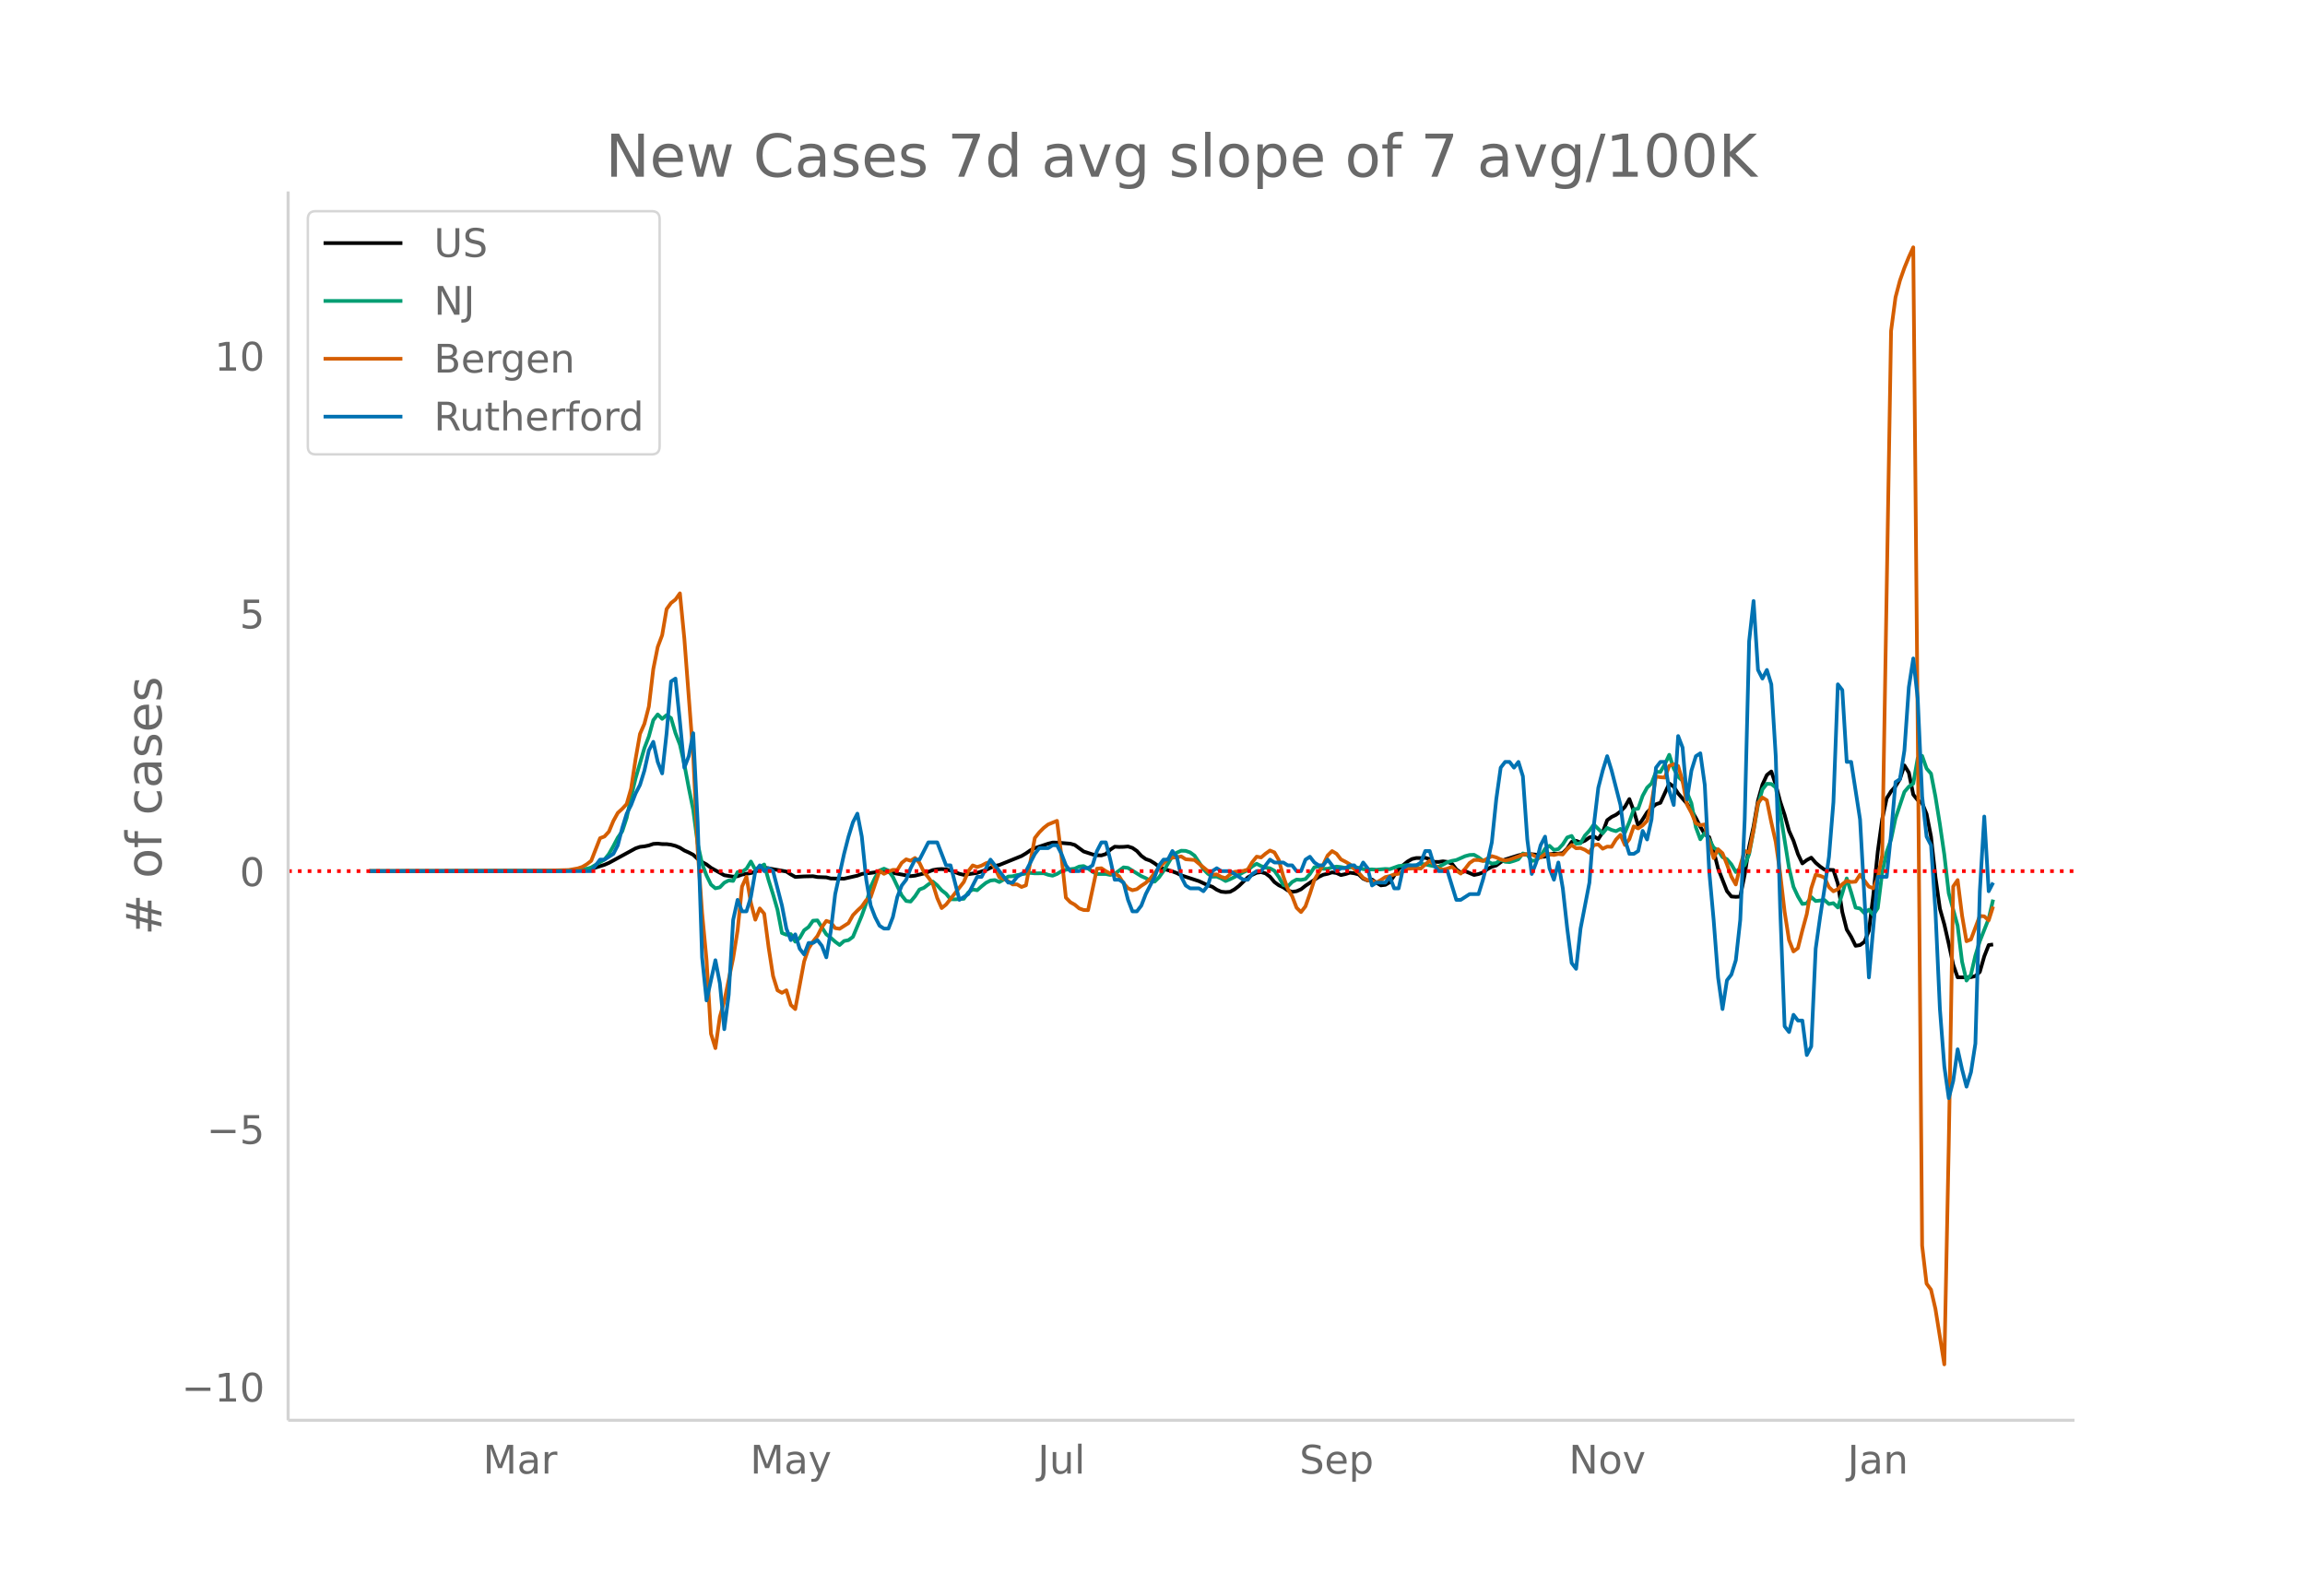 <svg height="864" viewBox="0 0 936 648" width="1248" xmlns="http://www.w3.org/2000/svg" xmlns:xlink="http://www.w3.org/1999/xlink"><defs><style>*{stroke-linecap:butt;stroke-linejoin:round}</style></defs><g id="figure_1"><path d="M0 648h936V0H0z" fill="#fff" id="patch_1"/><g id="axes_1"><path d="M117 576.72h725.4V77.76H117z" fill="none" id="patch_2"/><path clip-path="url(#p99c7c73694)" d="M149.973 353.739l73.873-.102 9.009-.272 5.405-.42 1.802-.26 1.802-.387 3.604-1.134 1.801-.77 10.811-5.898 1.802-.614 1.802-.198 1.801-.377 1.802-.626 1.802-.118 1.802.2 1.802.004 1.801.244 1.802.466 1.802.748 1.802 1.136 1.801.804 1.802.931 1.802 1.692 1.802 1.245 1.802.979 1.801 1.376 5.406 3.008 3.603.597 1.802-.186 1.802-.677 3.604-.61 1.801-.513 1.802-.974 1.802-.747 9.009 1.62 1.802 1.17 1.801 1.018 3.604-.215 3.604-.076 1.801.332 3.604.132 1.802.455 5.405.076 5.405-1.22 1.802-.684 1.802-.303 1.802-.11 1.802-.265 5.405-.083 9.009 1.647 1.802-.202 3.603-.892 3.604-1.373 1.802-.315 1.801-.106 1.802.127 1.802.459 3.604 1.351 1.801.42 5.406-.795 3.603-1.2 1.802-.872 1.802-.746 1.802-.398 9.009-3.643 1.801-1.066 1.802-1.256 1.802-.87 5.405-1.815 1.802-.452 1.802.006 5.405.454 1.802.519 3.604 2.644 3.603 1.182 1.802.339 1.802.07 1.802-.556 1.801-1.783 1.802-1.194 1.802.102 1.802-.043 1.802-.155 1.801.586 1.802 1.247 1.802 1.977 1.802 1.304 1.801.639 1.802 1.106 1.802 1.39 1.802.843 3.603 1.038 1.802.68 1.802.918 7.207 2.359 3.604 1.686 1.802.584 1.801 1.21 1.802.795 1.802.18 1.802-.128 1.801-.996 1.802-1.39 3.604-3.481 1.802-1.036 1.801-.843 1.802-.256 1.802.52 1.802 1.356 1.802 2.161 1.801 1.317 1.802.817 1.802 1.265 1.802.576 1.801-.265 1.802-.784 1.802-1.432 5.405-3.598 1.802-.872 1.802-.381 1.802-.587 1.802.28 1.801.824 1.802-.396 1.802-.57 1.802.24 1.802.48 1.801 1.7 1.802.753 1.802-.39 1.802 1.312 1.801 1.058 1.802-.221 1.802-1.063 3.604-5.426 3.603-2.963 1.802-1.036 1.802-.406 1.802.03 1.801-.123 1.802.564 1.802 1.103 1.802.025 1.802-.257 1.801.242 1.802.708 1.802 2.33 1.802 1.314 1.801-.58 3.604 1.538 1.802-.373 1.802-.643 1.801-1.331 1.802-.99 1.802-.527 1.802-1.34 1.802-1.075 5.405-1.698 1.802-.375 1.801.1 1.802-.175 1.802.18 1.802.908 1.802-.112 1.801-.937 1.802-.254 1.802.007 1.802-.26 1.802-1.864 1.801-2.688 1.802-.43 1.802.687 1.802-.755 1.802-1.281 1.801-.486 1.802 1.127 1.802-2.758 1.802-4.896 1.801-1.322 1.802-.878 1.802-1.347 1.802-1.88 1.802-3.154 1.801 4.84 1.802 6.017 1.802-2.61 1.802-2.836 1.802-1.787 1.801-1.515 1.802-.601 3.604-7.854 1.802 1.335 1.801 2.733 3.604 4.163 1.802 2.734 1.801 3.078 1.802 3.539 1.802 3.012 1.802 1.199 1.802 5.659 1.801 7.093 3.604 9.167 1.802 2.194 1.802.148 1.801-.106 1.802-8.969 1.802-11.24 1.802-8.31 1.801-10.484 1.802-6.461 1.802-3.902 1.802-1.436 1.802 5.344 1.801 6.853 1.802 5.416 1.802 6.518 1.802 4.005 1.802 5.385 1.801 3.808 1.802-1.363 1.802-.973 1.802 2.069 1.802 1.54 1.801 1.267 3.604.149 1.802 5.552 1.801 11.493 1.802 7.122 1.802 2.96 1.802 3.642 1.802-.3 1.801-1.325 1.802-4.517 1.802-14.576 1.802-17.636 1.802-13.099 1.801-8.429 1.802-2.851 1.802-2.033 1.802-2.975 1.802-5.509 1.801 2.94 1.802 8.921 1.802 2.228 1.802 1.215 1.801 4.425 1.802 9.2 1.802 16.44 1.802 12.81 1.802 6.4 1.801 7.875 1.802 8.467 1.802 5.128 3.604.01 1.801-.087 1.802-.456 1.802-1.667 1.802-6.328 1.801-4.572 1.802-.237h0" fill="none" stroke="#000" stroke-linecap="round" stroke-width="1.5" id="line2d_1"/><path clip-path="url(#p99c7c73694)" d="M149.973 353.738l77.477-.093 5.405-.193 3.604-.276 1.801-.359 1.802-.565 5.406-3.215 1.801-2.27 1.802-3.194 1.802-3.446 1.802-2.558 1.801-5.452 1.802-8.5 1.802-7.513 3.604-12.341 1.801-4.707 1.802-6.622 1.802-2.326 1.802 1.792 1.802-1.498 1.801 1.173 1.802 6.11 1.802 4.685 1.802 8.015 1.801 9.562 1.802 8.912 1.802 13.697 1.802 8.17 1.802 4.777 1.801 3.699 1.802 1.513 1.802-.397 1.802-1.864 1.802-.935 1.801.192 1.802-3.573 1.802-.118 1.802-1.236 1.802-2.951 1.801 3.347 3.604-2.135 1.802 6.43 1.801 5.724 1.802 6.243 1.802 9.414 1.802.72 1.802-.275 1.801 3.073 1.802-1.474 1.802-3.145 1.802-1.316 1.802-2.566 1.801-.132 3.604 5.651 1.802 1.388 1.802 1.611 1.801 1.342 1.802-1.616 1.802-.36 1.802-1.32 3.603-8.634 1.802-5.055 1.802-6.591 1.802-3.805 1.801-2.859 1.802-.76 1.802.789 1.802 2.54 3.603 7.543 1.802 2.251 1.802.24 1.802-2.15 1.801-2.746 1.802-.69 1.802-1.385 1.802-1.142 1.802 1.512 1.801 2.023 1.802 1.402 1.802 2.229 1.802.05 3.603-.228 1.802-2.57 1.802-1.225 1.802.325 1.802-1.592 1.801-1.438 1.802-.911 1.802-.202 1.802.81 1.801-1.015 1.802-1.224 1.802-.115 1.802-.462 3.603-.64 1.802-.247 1.802.178 3.604-.05 1.801.636 1.802.373 1.802-.71 1.802-1.11 1.802-.614 3.603-.432 1.802-.847 1.802-.212 1.801.977 1.802 1.337 1.802.916 3.604-.002 1.801.377 1.802-.43 3.604-2.64 1.802.218 5.405 3.352 1.802.801 1.801 1.008 1.802.416 1.802-1.775 1.802-2.52 3.603-6.012 1.802-1.462 1.802-.784 1.802.065 1.802.616 1.801 1.327 1.802 2.65 1.802 2.857 1.802 1.815 1.802 1.222 1.801-.053 1.802.755 1.802 1.049 1.802-.731 3.603-1.775 1.802-1.065 1.802-.828 1.802-1.527 1.801-1.087 1.802.958 1.802.6 1.802.297 1.802.99 1.801 2.578 1.802 3.218 1.802.615 1.802-1.856 1.801-.981 1.802.13 1.802-.342 1.802-2.027 1.802-2.742 1.801-.363 1.802.967 1.802.015 1.802-.587 1.802-.308 1.801.192 1.802.332 3.604-.334 1.802.29 1.801.537 1.802.183 1.802-.07 1.802.132 3.603-.315 1.802.106 3.604-1.291 3.603-.387 1.802.283 1.802-.187 1.802-.604 1.801.243 3.604.76 1.802.214 1.802-.87 1.801-1.008 1.802-.536 1.802-.33 3.603-1.582 1.802-.479 1.802-.077 1.802 1.042 1.802 1.332 1.801.23 1.802.977 1.802-.216 1.802-1.342 1.802.81 1.801.159 1.802-.527 1.802-.649 1.802-2.354 1.801.495 1.802 2.542 1.802-.243 1.802-1.601 1.802-3.081 1.801-1.224 1.802 1.674 1.802-.33 1.802-1.914 1.802-2.804 1.801-.63 1.802 3.126 1.802-.149 1.802-3.15 1.802-1.967 1.801-2.482 3.604 3.569 1.802-2.208 1.801.832 1.802.505 1.802-.928 1.802 1.527 1.802-4.317 1.801-5.177 1.802-.257 1.802-5.204 1.802-3.3 1.802-1.738 1.801-4.651 1.802.005 1.802-3.129 1.802-3.855 1.802 5.548 1.801 3.357 1.802 1.662 1.802 4.747 1.802 4.417 1.801 9.709 1.802 4.867 1.802-2.552 1.802 2.631 1.802 3.31 1.801 1.144 1.802 2.727 1.802.83 1.802 2.096 1.802 3.115 1.801-1.54 1.802-1.228 1.802-4.483 1.802-9.612 1.801-10.376 1.802-6.306 1.802-2.286 1.802.076 1.802 1.414 1.801 10.033 3.604 22.677 1.802 7.638 1.802 3.886 1.801 3.056 1.802-.216 1.802-2.569 1.802 1.607 3.603-.39 1.802 1.607 1.802-.344 1.802 1.76 1.801-5.67 1.802-6.135 1.802 5.663 1.802 6.2 1.802.35 1.801 1.91 1.802-1.426 1.802 2.126 1.802-2.763 1.802-14.489 1.801-8.289 1.802-5.149 1.802-8.57 3.604-10.699 1.801-2.111 1.802-1.263 1.802-10.33 1.802-.922 1.801 5.132 1.802 2.068 1.802 9.343 1.802 11.223 1.802 12.331 1.801 15.701 3.604 13.18 1.802 14.597 1.802 7.66 1.801-2.374 1.802-7.767 1.802-5.832 3.603-9.135 1.802-7.765h0" fill="none" stroke="#009e73" stroke-linecap="round" stroke-width="1.5" id="line2d_2"/><path clip-path="url(#p99c7c73694)" d="M149.973 353.738l66.666-.068 14.414-.39 3.604-.664 1.802-.596 1.801-1.054 1.802-1.398 3.604-9.21 1.802-.688 1.801-1.97 1.802-4.33 1.802-3.277 1.802-1.65 1.801-1.948 1.802-6.278 1.802-11.914 1.802-10.288 1.802-4.124 1.801-6.966 1.802-15.214 1.802-9.004 1.802-4.789 1.802-10.586 1.801-2.474 1.802-1.398 1.802-2.52 1.802 18.376 3.603 47.406 1.802 38.287 1.802 25.708 1.802 19.017 1.801 30.015 1.802 5.866 1.802-12.67 1.802-6.393 3.603-17.46 1.802-11.227 1.802-17.849 1.802-4.01 1.802 10.61 1.801 6.85 1.802-4.582 1.802 2.153 1.802 13.748 1.801 11.594 1.802 5.774 1.802 1.008 1.802-1.031 1.802 5.957 1.801 1.673 3.604-19.339 1.802-5.247 1.802-2.84 1.801-2.246 1.802-3.575 1.802-2.566 1.802.596 1.802 2.337 1.801.275 3.604-2.314 1.802-3.208 1.801-1.856 1.802-1.672 1.802-2.567 1.802-1.214 3.603-10.677 1.802 1.191 1.802-.893 1.802-.71 1.802.022 1.801-2.887 1.802-1.42 1.802.572 1.802-1.122 1.801 1.993 1.802 3.712 1.802 2.2 1.802 2.543 1.802 5.82 1.801 4.078 1.802-1.443 3.604-4.56 3.603-4.605 1.802-4.377 1.802-2.337 1.802.665 1.802-.596 1.801-.962 1.802-.504 1.802 2.382 1.802 3.873 1.801.595 1.802.94 1.802 1.329 1.802-.023 1.802 1.054 1.801-.665 3.604-19.223 1.802-2.292 1.802-1.81 1.801-1.397 3.604-1.467 1.802 14.32 1.802 16.864 1.801 1.856 1.802 1.008 1.802 1.513 1.802.641 1.801.069 3.604-16.84 1.802-.184 1.802 1.191 1.801.963 1.802-.07 1.802 1.192 1.802 2.841 1.802 2.017 1.801.802 1.802-.436 1.802-1.374 1.802-1.169 1.801-1.673 1.802-2.382 1.802-2.085 3.604-3.598 1.801-.504 1.802-.16 1.802-.344 1.802 1.146 3.603.298 7.208 5.98 1.801-.138 1.802 1.008 1.802.527 1.802-1.512 1.801-1.054 3.604-.39 1.802-.55 1.802-2.978 1.801-2.245 1.802.32 1.802-1.535 1.802-1.283 1.802.756 1.801 3.117 1.802 6.598 1.802 5.11 1.802 2.978 1.801 4.675 1.802 1.764 1.802-2.314 1.802-5.087 1.802-5.66 3.603-6.14 1.802-3.78 1.802-1.788 1.802 1.077 1.801 2.314 1.802.917 1.802 1.054 1.802 1.97 1.802 1.444 1.801 2.085 1.802.985 1.802.23 1.802.71 1.801-1.031 1.802-1.192 1.802-.412 1.802-.665 1.802-.275 3.603-2.039 3.604-.23 1.802.161 1.801-1.672 1.802-1.513 3.604 3.254 1.802.367 1.801-.413 1.802-.733 1.802 1.512 1.802 1.238 1.801-1.97 1.802-2.338 1.802-1.214h1.802l1.802.412 3.603-1.97 1.802.504 1.802.824 1.802.436 1.801-.344 3.604-1.306 1.802-.756 1.801-.23 1.802.207 1.802.894 1.802.32 1.802-1.374h1.801l1.802.343 1.802-.39 1.802.184 1.802-2.2 1.801-1.65 1.802 1.33 1.802-.092 1.802.733 1.802 1.192 1.801-3.14 1.802-.251 1.802 1.741 1.802-.848 1.801.07 1.802-2.934 1.802-1.924 1.802 4.124 1.802-2.337 1.801-5.224 1.802.825 1.802-1.215 1.802-1.833 1.802-7.263 1.801-10.769 1.802.298 1.802.137 1.802-4.743 1.802-.664 1.801.71 1.802 6.05 1.802 9.6 1.802 3.368 1.801 4.284 1.802.734 1.802-.298 1.802 7.813 1.802 5.865 1.801-3.62 1.802 1.627 1.802 4.468 1.802 5.04 1.802 3.186 1.801-7.561 1.802-6.072 1.802.687 1.802-9.05 1.801-11.044 1.802-2.269 1.802 1.123 1.802 8.913 1.802 7.974 1.801 12.74 1.802 15.603 1.802 11.525 1.802 4.628 1.802-1.352 1.801-7.172 1.802-6.621 1.802-10.448 1.802-5.568 1.802.435 1.801.733 1.802 3.873 1.802 1.695 1.802-.87 1.801-1.994 1.802-1.375 1.802.459 1.802-.138 1.802-2.841 3.603 4.857 1.802.665 1.802-4.079 1.802-9.348 3.603-212.903 1.802-13.633 1.802-6.828 1.802-5.11 1.801-4.4 1.802-3.963 1.802 194 1.802 211.392 1.801 15.42 1.802 2.452 1.802 7.813 3.604 22.523 1.801-89.038 1.802-105.008 1.802-2.613 1.802 14.412 1.802 10.426 1.801-.734 3.604-9.531 1.802.16 1.801 1.627 1.802-5.614h0" fill="none" stroke="#d55e00" stroke-linecap="round" stroke-width="1.5" id="line2d_3"/><path clip-path="url(#p99c7c73694)" d="M149.973 353.738h90.09l3.603-4.668h1.802l3.603-2.333 1.802-3.501 1.802-7.002 1.801-5.835 1.802-3.501 1.802-4.668 1.802-3.5 1.802-5.836 1.801-8.169 1.802-3.5 1.802 8.168 1.802 4.668 1.802-16.337 1.801-21.006 1.802-1.167 1.802 17.505 1.802 18.671 1.801-4.668 1.802-9.335 1.802 36.176 1.802 54.848 1.802 17.504 3.603-16.337 1.802 9.335 1.802 18.672 1.802-14.004 1.801-30.341 1.802-8.169 1.802 4.668h1.802l1.802-5.835 1.801-10.503 1.802-2.334 1.802 2.334 1.802-1.167 1.801 1.167 3.604 14.004 1.802 9.336 1.802 4.668 1.801-2.334 1.802 5.835 1.802 2.334 1.802-4.668h1.802l1.801-1.167 1.802 2.334 1.802 4.668 1.802-10.503 1.802-15.17 3.603-16.338 1.802-7.002 1.802-5.835 1.801-3.501 1.802 9.336 1.802 17.504 1.802 10.503 1.802 4.668 1.801 3.5 1.802 1.168h1.802l1.802-4.668 1.802-8.169 1.801-4.668 1.802-2.334 1.802-4.668 1.802-3.5h1.801l3.604-7.002h3.604l3.603 9.335h1.802l3.604 14.004 3.603-2.334 3.604-7.002h1.802l3.603-7.002 7.207 9.336h1.802l1.802-2.334 3.603-2.334 3.604-7.001 1.802-2.334h3.603l1.802-1.167h1.802l1.802 3.5 1.802 4.668 1.801 2.334h3.604l1.802-1.167h1.801l1.802-1.167 1.802-5.834 1.802-3.501h1.802l1.801 7.001 1.802 8.17h1.802l1.802 1.166 1.802 7.002 1.801 4.668h1.802l1.802-2.334 1.802-4.668 3.603-7.002 1.802-4.668 1.802-2.334h1.802l1.801-3.5 1.802 2.334 1.802 8.168 1.802 3.501 1.802 1.167h3.603l1.802 1.167 1.802-2.334 1.802-5.835 1.801-1.167 1.802 1.167h3.604l5.405 3.501h1.802l1.802-2.334 1.801-1.167h1.802l3.604-4.668 1.802 1.167h3.603l1.802 1.167h1.802l1.801 2.334h1.802l1.802-4.668 1.802-1.166 1.802 2.333 1.801 1.167h1.802l1.802-2.334 3.604 4.668 1.801-1.167h1.802l1.802-1.167h1.802l1.802 2.334 1.801-3.5 1.802 2.333 1.802 7.002 1.802-1.167h3.603l1.802-2.334 1.802 4.668h1.802l1.801-8.169 1.802-1.167h3.604l1.802-1.167 1.801-4.667h1.802l1.802 5.834 1.802 2.334h3.603l3.604 11.67h1.802l3.603-2.334h3.604l1.802-5.835 1.801-7.002 1.802-8.168 1.802-17.505 1.802-12.837 1.802-2.334h1.801l1.802 2.334 1.802-2.334 1.802 5.835 1.801 25.674 1.802 14.003 1.802-4.668 1.802-7.001 1.802-3.501 1.801 12.836 1.802 4.668 1.802-7.002 1.802 10.503 1.802 16.338 1.801 14.004 1.802 2.334 1.802-16.338 3.604-18.672 1.801-23.34 1.802-15.17 1.802-7.002 1.802-5.835 1.801 5.835 3.604 14.004 1.802 14.004 1.802 5.835h1.801l1.802-1.167 1.802-8.17 1.802 3.502 1.802-8.17 1.801-21.005 1.802-2.334h1.802l1.802 11.67 1.802 5.835 1.801-28.007 1.802 4.667 1.802 21.006 1.802-11.67 1.801-5.835 1.802-1.167 1.802 12.837 1.802 35.01 1.802 19.838 1.801 23.34 1.802 12.836 1.802-11.67 1.802-2.334 1.802-5.834 1.801-16.338 1.802-40.844 1.802-72.353 1.802-16.337 1.801 28.007 1.802 3.501 1.802-3.5 1.802 5.834 1.802 29.174 1.801 61.85 1.802 47.846 1.802 2.334 1.802-7.002 1.802 2.334h1.801l1.802 14.004 1.802-3.501 1.802-39.677 1.802-12.837 1.801-11.67 1.802-12.836 1.802-22.173 1.802-47.846 1.801 2.334 1.802 29.174h1.802l3.604 23.34 3.603 64.183 3.604-40.844h3.603l1.802-17.504 1.802-21.006 1.802-1.167 1.802-11.67 1.801-25.673 1.802-11.67 1.802 16.338 1.802 39.677 1.801 16.338 1.802 3.5 1.802 26.841 1.802 39.677 1.802 23.34 1.801 12.836 1.802-7.001 1.802-12.837 1.802 8.169 1.802 7.001 1.801-5.834 1.802-11.67 1.802-61.85 1.802-30.341 1.801 30.341 1.802-3.5h0" fill="none" stroke="#0072b2" stroke-linecap="round" stroke-width="1.5" id="line2d_4"/><path clip-path="url(#p99c7c73694)" d="M117 353.738h725.4" fill="none" stroke="red" stroke-dasharray="1.5,2.475" stroke-width="1.5" id="line2d_5"/><path d="M117 576.72V77.76" fill="none" stroke="#d3d3d3" stroke-linecap="square" stroke-width="1.25" id="patch_3"/><path d="M117 576.72h725.4" fill="none" stroke="#d3d3d3" stroke-linecap="square" stroke-width="1.25" id="patch_4"/><g id="matplotlib.axis_1"><g id="xtick_1"><g transform="matrix(.16 0 0 -.16 196.14 598.378)" fill="#696969" id="text_1"><defs><path d="M9.813 72.906h14.703l18.593-49.61 18.703 49.61h14.704V0H66.89v64.016l-18.797-50h-9.907l-18.796 50V0H9.813z" id="DejaVuSans-77"/><path d="M34.281 27.484q-10.89 0-15.093-2.484-4.204-2.484-4.204-8.5 0-4.781 3.157-7.594 3.156-2.797 8.562-2.797 7.485 0 12 5.297 4.516 5.297 4.516 14.078v2zm17.922 3.72V0H43.22v8.297Q40.14 3.328 35.547.953q-4.594-2.375-11.234-2.375-8.391 0-13.36 4.719Q6 8.016 6 15.922q0 9.219 6.172 13.906 6.187 4.688 18.437 4.688h12.61v.89q0 6.203-4.078 9.594-4.078 3.39-11.453 3.39-4.688 0-9.141-1.124-4.438-1.125-8.531-3.375v8.312q4.921 1.906 9.562 2.844 4.64.953 9.031.953 11.875 0 17.735-6.156 5.86-6.14 5.86-18.64z" id="DejaVuSans-97"/><path d="M41.11 46.297q-1.516.875-3.297 1.281Q36.03 48 33.89 48q-7.625 0-11.703-4.953-4.079-4.953-4.079-14.234V0H9.08v54.688h9.03v-8.5q2.844 4.984 7.375 7.39Q30.031 56 36.531 56q.922 0 2.047-.125 1.125-.11 2.484-.36z" id="DejaVuSans-114"/></defs><use xlink:href="#DejaVuSans-77"/><use x="86.279" xlink:href="#DejaVuSans-97"/><use x="147.559" xlink:href="#DejaVuSans-114"/></g></g><g id="xtick_2"><g transform="matrix(.16 0 0 -.16 304.603 598.378)" fill="#696969" id="text_2"><defs><path d="M32.172-5.078q-3.797-9.766-7.422-12.735-3.61-2.984-9.656-2.984H7.906v7.516h5.282q3.703 0 5.75 1.765Q21-9.766 23.483-3.219l1.61 4.094-22.11 53.813H12.5l17.094-42.766 17.093 42.766h9.516z" id="DejaVuSans-121"/></defs><use xlink:href="#DejaVuSans-77"/><use x="86.279" xlink:href="#DejaVuSans-97"/><use x="147.559" xlink:href="#DejaVuSans-121"/></g></g><g id="xtick_3"><g transform="matrix(.16 0 0 -.16 421.4 598.378)" fill="#696969" id="text_3"><defs><path d="M9.813 72.906h9.859V5.078q0-13.187-5-19.14-5-5.954-16.094-5.954h-3.75v8.297h3.078q6.531 0 9.219 3.672Q9.813-4.39 9.813 5.078z" id="DejaVuSans-74"/><path d="M8.5 21.578v33.11h8.984V21.922q0-7.766 3.016-11.656 3.031-3.875 9.094-3.875 7.265 0 11.484 4.64 4.234 4.64 4.234 12.656v31h8.985V0h-8.984v8.406Q42.047 3.422 37.718 1q-4.313-2.422-10.032-2.422-9.421 0-14.312 5.86Q8.5 10.296 8.5 21.578zM31.11 56z" id="DejaVuSans-117"/><path d="M9.422 75.984h8.984V0H9.422z" id="DejaVuSans-108"/></defs><use xlink:href="#DejaVuSans-74"/><use x="29.492" xlink:href="#DejaVuSans-117"/><use x="92.871" xlink:href="#DejaVuSans-108"/></g></g><g id="xtick_4"><g transform="matrix(.16 0 0 -.16 527.683 598.378)" fill="#696969" id="text_4"><defs><path d="M53.516 70.516V60.89q-5.61 2.687-10.594 4-4.984 1.328-9.625 1.328-8.047 0-12.422-3.125t-4.375-8.89q0-4.845 2.906-7.313 2.907-2.453 11.016-3.97l5.953-1.218q11.031-2.11 16.281-7.406 5.25-5.297 5.25-14.172 0-10.61-7.11-16.078-7.093-5.469-20.812-5.469-5.172 0-11.015 1.172Q13.14.922 6.89 3.219v10.156q6-3.36 11.765-5.078 5.766-1.703 11.328-1.703 8.438 0 13.032 3.312 4.593 3.328 4.593 9.485 0 5.359-3.297 8.39-3.296 3.032-10.812 4.547L27.484 33.5q-11.03 2.188-15.968 6.875-4.922 4.688-4.922 13.047 0 9.672 6.812 15.234 6.813 5.563 18.766 5.563 5.14 0 10.453-.938 5.328-.922 10.89-2.765z" id="DejaVuSans-83"/><path d="M56.203 29.594v-4.39H14.891q.593-9.282 5.593-14.142 5-4.859 13.938-4.859 5.172 0 10.031 1.266 4.86 1.265 9.656 3.812v-8.5Q49.266.734 44.187-.344 39.11-1.422 33.892-1.422q-13.094 0-20.735 7.61-7.64 7.625-7.64 20.625 0 13.421 7.25 21.296Q20.016 56 32.328 56q11.031 0 17.453-7.11 6.422-7.093 6.422-19.296zm-8.984 2.64q-.094 7.36-4.125 11.75-4.032 4.407-10.672 4.407-7.516 0-12.031-4.25-4.516-4.25-5.203-11.97z" id="DejaVuSans-101"/><path d="M18.11 8.203v-29H9.077v75.484h9.031v-8.296q2.844 4.875 7.157 7.234Q29.594 56 35.594 56q9.968 0 16.187-7.906 6.235-7.907 6.235-20.797T51.78 6.484q-6.218-7.906-16.187-7.906-6 0-10.328 2.375-4.313 2.375-7.157 7.25zm30.578 19.094q0 9.906-4.079 15.547-4.078 5.64-11.203 5.64-7.14 0-11.218-5.64-4.079-5.64-4.079-15.547 0-9.906 4.078-15.547 4.079-5.64 11.22-5.64 7.124 0 11.202 5.64t4.078 15.547z" id="DejaVuSans-112"/></defs><use xlink:href="#DejaVuSans-83"/><use x="63.477" xlink:href="#DejaVuSans-101"/><use x="125" xlink:href="#DejaVuSans-112"/></g></g><g id="xtick_5"><g transform="matrix(.16 0 0 -.16 637.057 598.378)" fill="#696969" id="text_5"><defs><path d="M9.813 72.906h13.28l32.329-60.984v60.984h9.562V0h-13.28L19.39 60.984V0H9.813z" id="DejaVuSans-78"/><path d="M30.61 48.39q-7.22 0-11.422-5.64-4.204-5.64-4.204-15.453 0-9.813 4.172-15.453 4.188-5.64 11.453-5.64 7.188 0 11.375 5.655 4.203 5.672 4.203 15.438 0 9.719-4.203 15.406-4.187 5.688-11.375 5.688zm0 7.61q11.718 0 18.406-7.625 6.703-7.61 6.703-21.078 0-13.422-6.703-21.078-6.688-7.64-18.407-7.64-11.765 0-18.437 7.64-6.656 7.656-6.656 21.078 0 13.469 6.656 21.078Q18.844 56 30.609 56z" id="DejaVuSans-111"/><path d="M2.984 54.688H12.5L29.594 8.797l17.093 45.89h9.516L35.687 0H23.485z" id="DejaVuSans-118"/></defs><use xlink:href="#DejaVuSans-78"/><use x="74.805" xlink:href="#DejaVuSans-111"/><use x="135.986" xlink:href="#DejaVuSans-118"/></g></g><g id="xtick_6"><g transform="matrix(.16 0 0 -.16 750.248 598.378)" fill="#696969" id="text_6"><defs><path d="M54.89 33.016V0h-8.984v32.719q0 7.765-3.031 11.61-3.031 3.858-9.078 3.858-7.281 0-11.484-4.64-4.204-4.625-4.204-12.64V0H9.08v54.688h9.03v-8.5q3.235 4.937 7.594 7.374Q30.078 56 35.797 56q9.422 0 14.25-5.828 4.844-5.828 4.844-17.156z" id="DejaVuSans-110"/></defs><use xlink:href="#DejaVuSans-74"/><use x="29.492" xlink:href="#DejaVuSans-97"/><use x="90.771" xlink:href="#DejaVuSans-110"/></g></g></g><g id="matplotlib.axis_2"><g id="ytick_1"><g transform="matrix(.16 0 0 -.16 73.733 569.137)" fill="#696969" id="text_7"><defs><path d="M10.594 35.5h62.593v-8.297H10.594z" id="DejaVuSans-8722"/><path d="M12.406 8.297h16.11v55.625l-17.532-3.516v8.985l17.438 3.515h9.86V8.296H54.39V0H12.406z" id="DejaVuSans-49"/><path d="M31.781 66.406q-7.61 0-11.453-7.5Q16.5 51.422 16.5 36.375q0-14.984 3.828-22.484 3.844-7.5 11.453-7.5 7.672 0 11.5 7.5 3.844 7.5 3.844 22.484 0 15.047-3.844 22.531-3.828 7.5-11.5 7.5zm0 7.813q12.266 0 18.735-9.703 6.468-9.688 6.468-28.141 0-18.406-6.468-28.11-6.47-9.687-18.735-9.687-12.25 0-18.718 9.688-6.47 9.703-6.47 28.109 0 18.453 6.47 28.14Q19.53 74.22 31.78 74.22z" id="DejaVuSans-48"/></defs><use xlink:href="#DejaVuSans-8722"/><use x="83.789" xlink:href="#DejaVuSans-49"/><use x="147.412" xlink:href="#DejaVuSans-48"/></g></g><g id="ytick_2"><g transform="matrix(.16 0 0 -.16 83.912 464.477)" fill="#696969" id="text_8"><defs><path d="M10.797 72.906h38.719v-8.312H19.828v-17.86q2.14.735 4.281 1.094 2.157.36 4.313.36 12.203 0 19.328-6.688 7.14-6.688 7.14-18.11 0-11.765-7.328-18.296-7.328-6.516-20.656-6.516-4.593 0-9.36.781-4.75.782-9.827 2.344v9.922q4.39-2.39 9.078-3.563 4.687-1.171 9.906-1.171 8.453 0 13.375 4.437 4.938 4.438 4.938 12.063 0 7.609-4.938 12.047-4.922 4.453-13.375 4.453-3.953 0-7.89-.875-3.922-.875-8.016-2.735z" id="DejaVuSans-53"/></defs><use xlink:href="#DejaVuSans-8722"/><use x="83.789" xlink:href="#DejaVuSans-53"/></g></g><g id="ytick_3"><use xlink:href="#DejaVuSans-48" transform="matrix(.16 0 0 -.16 97.32 359.817)" fill="#696969" id="text_9"/></g><g id="ytick_4"><use xlink:href="#DejaVuSans-53" transform="matrix(.16 0 0 -.16 97.32 255.157)" fill="#696969" id="text_10"/></g><g id="ytick_5"><g transform="matrix(.16 0 0 -.16 87.14 150.498)" fill="#696969" id="text_11"><use xlink:href="#DejaVuSans-49"/><use x="63.623" xlink:href="#DejaVuSans-48"/></g></g><g transform="matrix(0 -.2 -.2 0 65.573 379.813)" fill="#696969" id="text_12"><defs><path d="M51.125 44H36.922l-4.11-16.313h14.313zm-7.328 27.781l-5.078-20.265h14.265L58.11 71.78h7.813L60.89 51.516h15.234V44h-17.14l-4-16.313h15.53V20.22H53.079L48 0h-7.813l5.032 20.219H30.906L25.875 0h-7.86l5.079 20.219H7.719v7.468h17.187L29 44H13.281v7.516h17.625l4.985 20.265z" id="DejaVuSans-35"/><path d="M37.11 75.984V68.5h-8.594q-4.828 0-6.72-1.953-1.874-1.953-1.874-7.031v-4.828h14.797v-6.985H19.922V0H10.89v47.703H2.297v6.984h8.594V58.5q0 9.125 4.25 13.297 4.25 4.187 13.468 4.187z" id="DejaVuSans-102"/><path d="M48.781 52.594v-8.407q-3.812 2.11-7.64 3.157-3.828 1.047-7.735 1.047-8.75 0-13.593-5.547-4.829-5.532-4.829-15.547 0-10.016 4.829-15.563 4.843-5.53 13.593-5.53 3.907 0 7.735 1.046 3.828 1.047 7.64 3.156V2.094Q45.016.344 40.984-.531q-4.015-.89-8.562-.89-12.36 0-19.64 7.765-7.266 7.765-7.266 20.953 0 13.375 7.343 21.031Q20.22 56 33.016 56q4.14 0 8.093-.86 3.953-.843 7.672-2.546z" id="DejaVuSans-99"/><path d="M44.281 53.078v-8.5q-3.797 1.953-7.906 2.922-4.094.984-8.5.984-6.688 0-10.031-2.047-3.344-2.046-3.344-6.156 0-3.125 2.39-4.906 2.391-1.781 9.626-3.39l3.078-.688q9.562-2.047 13.593-5.781 4.032-3.735 4.032-10.422 0-7.625-6.032-12.078-6.03-4.438-16.578-4.438-4.39 0-9.156.86Q10.688.296 5.422 2v9.281q4.984-2.594 9.812-3.89 4.829-1.282 9.579-1.282 6.343 0 9.75 2.172 3.421 2.172 3.421 6.125 0 3.656-2.468 5.61-2.453 1.953-10.813 3.765l-3.125.735q-8.344 1.75-12.062 5.39-3.704 3.64-3.704 9.985 0 7.718 5.47 11.906Q16.75 56 26.811 56q4.97 0 9.36-.734 4.406-.72 8.11-2.188z" id="DejaVuSans-115"/></defs><use xlink:href="#DejaVuSans-35"/><use x="83.789" xlink:href="#DejaVuSans-32"/><use x="115.576" xlink:href="#DejaVuSans-111"/><use x="176.758" xlink:href="#DejaVuSans-102"/><use x="211.963" xlink:href="#DejaVuSans-32"/><use x="243.75" xlink:href="#DejaVuSans-99"/><use x="298.73" xlink:href="#DejaVuSans-97"/><use x="360.01" xlink:href="#DejaVuSans-115"/><use x="412.109" xlink:href="#DejaVuSans-101"/><use x="473.633" xlink:href="#DejaVuSans-115"/></g></g><g transform="matrix(.24 0 0 -.24 245.86 71.76)" fill="#696969" id="text_13"><defs><path d="M4.203 54.688h8.985l11.234-42.672 11.172 42.672h10.593l11.235-42.672 11.187 42.672h8.985L63.28 0H52.688L40.922 44.828 29.109 0H18.5z" id="DejaVuSans-119"/><path d="M64.406 67.281v-10.39q-4.984 4.64-10.625 6.922-5.64 2.296-11.984 2.296-12.5 0-19.14-7.64-6.641-7.64-6.641-22.094 0-14.406 6.64-22.047 6.64-7.64 19.14-7.64 6.345 0 11.985 2.296 5.64 2.297 10.625 6.938V5.609Q59.234 2.094 53.437.33q-5.78-1.75-12.218-1.75-16.563 0-26.094 10.124-9.516 10.14-9.516 27.672 0 17.578 9.516 27.703 9.531 10.14 26.094 10.14 6.531 0 12.312-1.734 5.797-1.734 10.875-5.203z" id="DejaVuSans-67"/><path d="M8.203 72.906h46.875v-4.203L28.61 0H18.312L43.22 64.594H8.203z" id="DejaVuSans-55"/><path d="M45.406 46.39v29.594h8.985V0h-8.985v8.203Q42.578 3.328 38.25.953q-4.313-2.375-10.375-2.375-9.906 0-16.14 7.906-6.22 7.922-6.22 20.813 0 12.89 6.22 20.797Q17.968 56 27.874 56q6.063 0 10.375-2.375 4.328-2.36 7.156-7.234zm-30.61-19.093q0-9.906 4.079-15.547 4.078-5.64 11.203-5.64 7.125 0 11.219 5.64 4.11 5.64 4.11 15.547 0 9.906-4.11 15.547-4.094 5.64-11.219 5.64-7.125 0-11.203-5.64-4.078-5.64-4.078-15.547z" id="DejaVuSans-100"/><path d="M45.406 27.984q0 9.766-4.031 15.125-4.016 5.375-11.297 5.375-7.219 0-11.25-5.375-4.031-5.359-4.031-15.125 0-9.718 4.031-15.093t11.25-5.375q7.281 0 11.297 5.375 4.031 5.375 4.031 15.093zm8.985-21.203q0-13.953-6.203-20.765Q42-20.797 29.203-20.797q-4.734 0-8.937.703-4.203.703-8.157 2.172v8.735q3.954-2.141 7.813-3.157 3.86-1.031 7.86-1.031 8.843 0 13.234 4.61 4.39 4.609 4.39 13.937v4.453q-2.781-4.844-7.125-7.234Q33.938 0 27.875 0 17.828 0 11.672 7.656q-6.156 7.672-6.156 20.328 0 12.688 6.156 20.344Q17.828 56 27.875 56q6.063 0 10.406-2.39 4.344-2.391 7.125-7.22v8.297h8.985z" id="DejaVuSans-103"/><path d="M25.39 72.906h8.297L8.297-9.28H0z" id="DejaVuSans-47"/><path d="M9.813 72.906h9.859V42.094L52.39 72.906h12.703L28.906 38.922 67.672 0H54.688L19.672 35.11V0h-9.86z" id="DejaVuSans-75"/></defs><use xlink:href="#DejaVuSans-78"/><use x="74.805" xlink:href="#DejaVuSans-101"/><use x="136.328" xlink:href="#DejaVuSans-119"/><use x="218.115" xlink:href="#DejaVuSans-32"/><use x="249.902" xlink:href="#DejaVuSans-67"/><use x="319.727" xlink:href="#DejaVuSans-97"/><use x="381.006" xlink:href="#DejaVuSans-115"/><use x="433.105" xlink:href="#DejaVuSans-101"/><use x="494.629" xlink:href="#DejaVuSans-115"/><use x="546.729" xlink:href="#DejaVuSans-32"/><use x="578.516" xlink:href="#DejaVuSans-55"/><use x="642.139" xlink:href="#DejaVuSans-100"/><use x="705.615" xlink:href="#DejaVuSans-32"/><use x="737.402" xlink:href="#DejaVuSans-97"/><use x="798.682" xlink:href="#DejaVuSans-118"/><use x="857.861" xlink:href="#DejaVuSans-103"/><use x="921.338" xlink:href="#DejaVuSans-32"/><use x="953.125" xlink:href="#DejaVuSans-115"/><use x="1005.225" xlink:href="#DejaVuSans-108"/><use x="1033.008" xlink:href="#DejaVuSans-111"/><use x="1094.189" xlink:href="#DejaVuSans-112"/><use x="1157.666" xlink:href="#DejaVuSans-101"/><use x="1219.189" xlink:href="#DejaVuSans-32"/><use x="1250.977" xlink:href="#DejaVuSans-111"/><use x="1312.158" xlink:href="#DejaVuSans-102"/><use x="1347.363" xlink:href="#DejaVuSans-32"/><use x="1379.15" xlink:href="#DejaVuSans-55"/><use x="1442.773" xlink:href="#DejaVuSans-32"/><use x="1474.561" xlink:href="#DejaVuSans-97"/><use x="1535.84" xlink:href="#DejaVuSans-118"/><use x="1595.02" xlink:href="#DejaVuSans-103"/><use x="1658.496" xlink:href="#DejaVuSans-47"/><use x="1692.188" xlink:href="#DejaVuSans-49"/><use x="1755.811" xlink:href="#DejaVuSans-48"/><use x="1819.434" xlink:href="#DejaVuSans-48"/><use x="1883.057" xlink:href="#DejaVuSans-75"/></g><g id="legend_1"><path d="M128.2 184.5h136.45q3.2 0 3.2-3.2V88.96q0-3.2-3.2-3.2H128.2q-3.2 0-3.2 3.2v92.34q0 3.2 3.2 3.2z" fill="none" opacity=".8" stroke="#ccc" id="patch_5"/><path d="M131.4 98.718h32" fill="none" stroke="#000" stroke-linecap="round" stroke-width="1.5" id="line2d_6"/><g transform="matrix(.16 0 0 -.16 176.2 104.317)" fill="#696969" id="text_14"><defs><path d="M8.688 72.906h9.921V28.61q0-11.718 4.235-16.875 4.25-5.14 13.781-5.14 9.469 0 13.719 5.14 4.25 5.157 4.25 16.875v44.297H64.5V27.391q0-14.25-7.063-21.532-7.046-7.28-20.812-7.28-13.828 0-20.89 7.28-7.047 7.282-7.047 21.532z" id="DejaVuSans-85"/></defs><use xlink:href="#DejaVuSans-85"/><use x="73.193" xlink:href="#DejaVuSans-83"/></g><path d="M131.4 122.203h32" fill="none" stroke="#009e73" stroke-linecap="round" stroke-width="1.5" id="line2d_8"/><g transform="matrix(.16 0 0 -.16 176.2 127.802)" fill="#696969" id="text_15"><use xlink:href="#DejaVuSans-78"/><use x="74.805" xlink:href="#DejaVuSans-74"/></g><path d="M131.4 145.688h32" fill="none" stroke="#d55e00" stroke-linecap="round" stroke-width="1.5" id="line2d_10"/><g transform="matrix(.16 0 0 -.16 176.2 151.287)" fill="#696969" id="text_16"><defs><path d="M19.672 34.813V8.108H35.5q7.953 0 11.781 3.297 3.844 3.297 3.844 10.078 0 6.844-3.844 10.078-3.828 3.25-11.781 3.25zm0 29.984V42.828h14.61q7.218 0 10.75 2.703 3.546 2.719 3.546 8.282 0 5.515-3.547 8.25-3.531 2.734-10.75 2.734zm-9.86 8.11h25.204q11.28 0 17.375-4.688Q58.5 63.53 58.5 54.89q0-6.703-3.125-10.657-3.125-3.953-9.188-4.922 7.282-1.562 11.313-6.53 4.031-4.954 4.031-12.376 0-9.765-6.64-15.093Q48.25 0 35.984 0H9.812z" id="DejaVuSans-66"/></defs><use xlink:href="#DejaVuSans-66"/><use x="68.604" xlink:href="#DejaVuSans-101"/><use x="130.127" xlink:href="#DejaVuSans-114"/><use x="169.49" xlink:href="#DejaVuSans-103"/><use x="232.967" xlink:href="#DejaVuSans-101"/><use x="294.49" xlink:href="#DejaVuSans-110"/></g><path d="M131.4 169.173h32" fill="none" stroke="#0072b2" stroke-linecap="round" stroke-width="1.5" id="line2d_12"/><g transform="matrix(.16 0 0 -.16 176.2 174.773)" fill="#696969" id="text_17"><defs><path d="M44.39 34.188q3.172-1.079 6.172-4.594 3-3.516 6.032-9.672L66.609 0H56l-9.313 18.703q-3.624 7.328-7.015 9.719-3.39 2.39-9.25 2.39h-10.75V0h-9.86v72.906h22.266q12.5 0 18.656-5.234 6.157-5.219 6.157-15.766 0-6.89-3.203-11.437-3.204-4.532-9.297-6.282zM19.673 64.797V38.922h12.406q7.125 0 10.766 3.297 3.64 3.297 3.64 9.687 0 6.39-3.64 9.64-3.64 3.25-10.766 3.25z" id="DejaVuSans-82"/><path d="M18.313 70.219V54.688h18.5v-6.985h-18.5V18.016q0-6.688 1.828-8.594 1.828-1.906 7.453-1.906h9.218V0h-9.218q-10.407 0-14.36 3.875-3.953 3.89-3.953 14.14v29.688H2.687v6.984h6.594V70.22z" id="DejaVuSans-116"/><path d="M54.89 33.016V0h-8.984v32.719q0 7.765-3.031 11.61-3.031 3.858-9.078 3.858-7.281 0-11.484-4.64-4.204-4.625-4.204-12.64V0H9.08v75.984h9.03V46.188q3.235 4.937 7.594 7.374Q30.078 56 35.797 56q9.422 0 14.25-5.828 4.844-5.828 4.844-17.156z" id="DejaVuSans-104"/></defs><use xlink:href="#DejaVuSans-82"/><use x="64.982" xlink:href="#DejaVuSans-117"/><use x="128.361" xlink:href="#DejaVuSans-116"/><use x="167.57" xlink:href="#DejaVuSans-104"/><use x="230.949" xlink:href="#DejaVuSans-101"/><use x="292.473" xlink:href="#DejaVuSans-114"/><use x="333.586" xlink:href="#DejaVuSans-102"/><use x="368.791" xlink:href="#DejaVuSans-111"/><use x="429.973" xlink:href="#DejaVuSans-114"/><use x="469.336" xlink:href="#DejaVuSans-100"/></g></g></g></g><defs><clipPath id="p99c7c73694"><path d="M117 77.76h725.4v498.96H117z"/></clipPath></defs></svg>